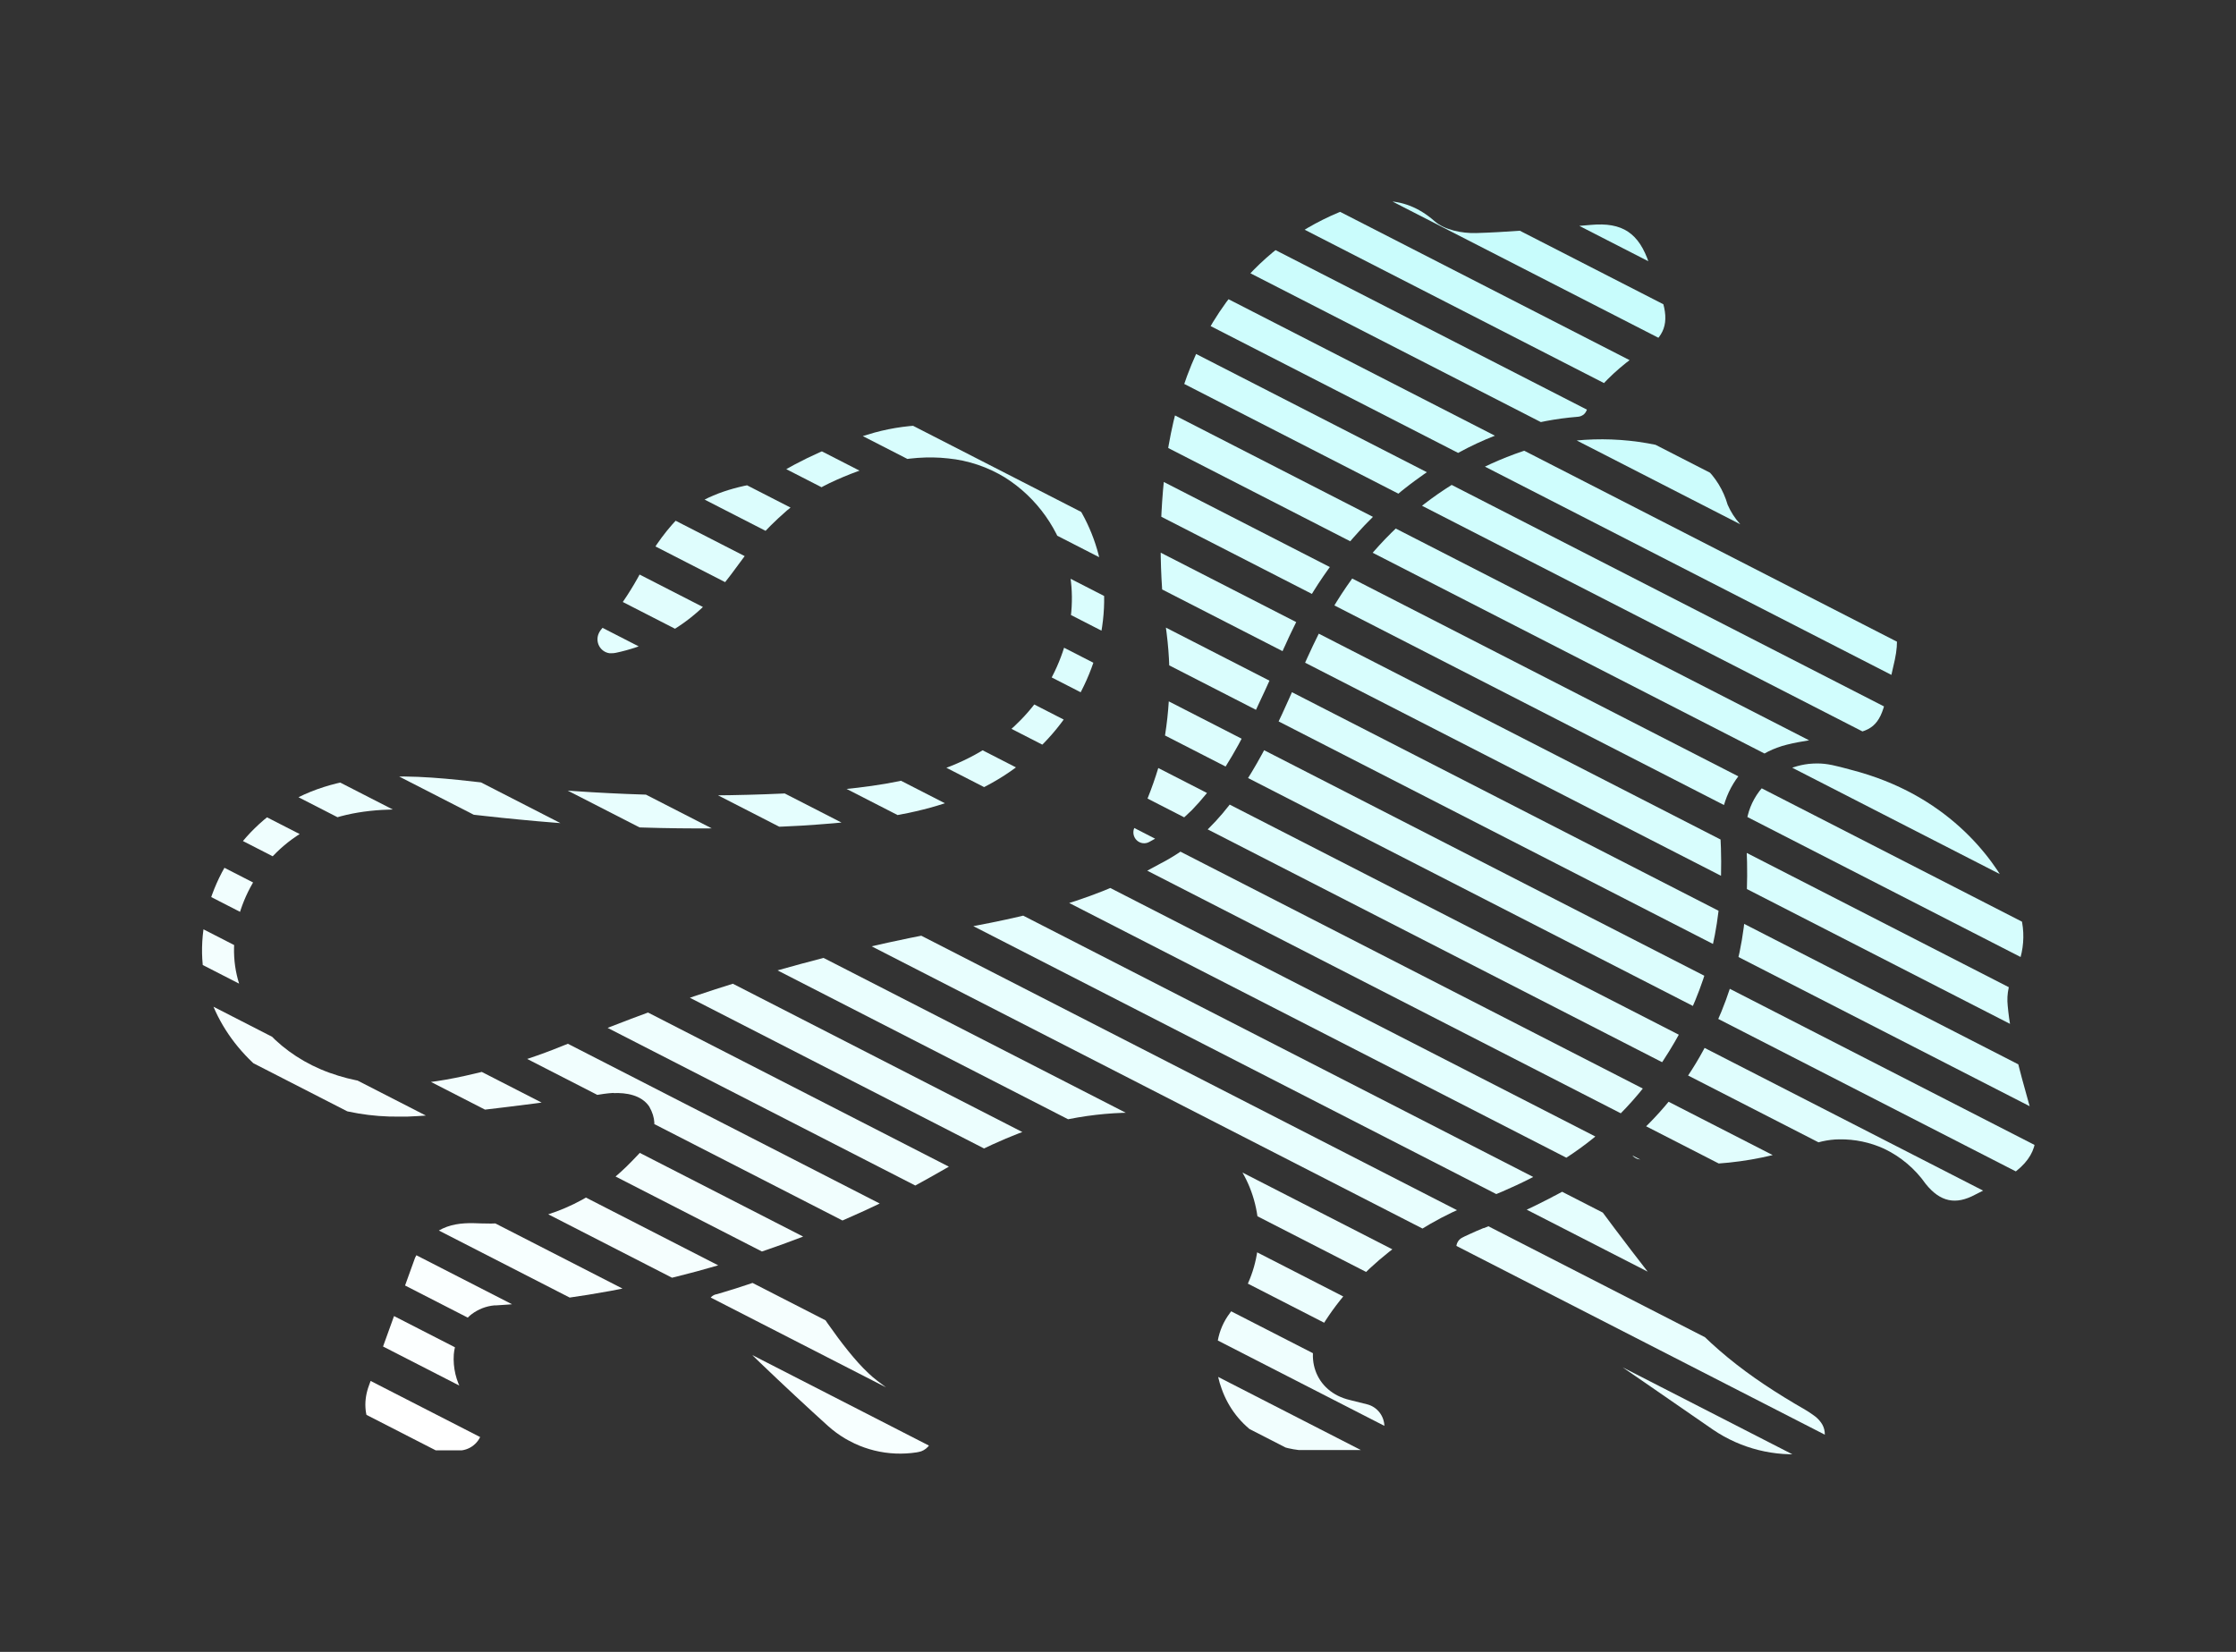 <svg xmlns="http://www.w3.org/2000/svg" xmlns:xlink="http://www.w3.org/1999/xlink" viewBox="0 0 444 328" width="444" height="328" preserveAspectRatio="xMidYMid meet" style="width: 100%; height: 100%; transform: translate3d(0px, 0px, 0px); content-visibility: visible;">
<rect x="0" y="0" width="444" height="328" fill="#333333" stroke="none"/>
<defs>
<clipPath id="__lottie_element_2"><rect width="444" height="328" x="0" y="0">
</rect>
</clipPath><clipPath id="__lottie_element_4"><path d="M0,0 L444,0 L444,328 L0,328z">
</path>
 </clipPath><clipPath id="__lottie_element_5">
 <path fill="#ffffff" clip-rule="nonzero" d=" M268.972,40.993 C260.307,43.95 252.572,49.19 246.558,56.175 C237.916,66.086 233.589,77.983 231.659,90.886 C230.073,102.452 230.073,114.185 231.659,125.751 C232.788,134.687 232.227,143.758 230.005,152.48 C228.762,156.562 227.176,160.529 225.263,164.335 C225.064,164.753 225.003,165.225 225.089,165.681 C225.175,166.138 225.403,166.554 225.739,166.868 C226.076,167.183 226.503,167.38 226.959,167.43 C227.414,167.479 227.873,167.38 228.268,167.145 C230.756,165.821 233.071,164.186 235.16,162.28 C235.16,162.28 236.649,160.882 236.649,160.882 C238.654,158.811 240.475,156.566 242.092,154.172 C243.894,151.474 245.541,148.673 247.027,145.784 C247.297,145.277 247.557,144.771 247.819,144.262 C248.012,143.886 248.206,143.508 248.406,143.128 C248.406,143.128 248.599,142.709 248.599,142.709 C248.709,142.499 248.819,142.261 248.916,142.038 C249.002,141.879 249.08,141.715 249.15,141.548 C249.15,141.548 249.15,141.464 249.15,141.464 C249.15,141.464 249.246,141.269 249.246,141.269 C249.384,140.989 249.522,140.709 249.646,140.416 C249.646,140.416 249.812,140.052 249.812,140.052 C249.812,140.052 251.19,137.103 251.19,137.103 C251.19,137.103 252.568,134.069 252.568,134.069 C252.568,134.069 253.12,132.797 253.12,132.797 C253.726,131.399 254.347,130.001 254.981,128.603 C254.981,128.603 255.187,128.17 255.187,128.17 C255.283,127.96 255.378,127.75 255.473,127.54 C255.473,127.54 255.474,127.539 255.474,127.539 C255.802,126.813 256.13,126.089 256.483,125.374 C256.483,125.374 257.31,123.682 257.31,123.682 C259.454,119.401 261.982,115.33 264.864,111.52 C265.126,111.156 265.415,110.779 265.705,110.416 C265.705,110.416 265.994,110.038 265.994,110.038 C266.054,109.956 266.119,109.876 266.187,109.8 C266.187,109.8 266.656,109.213 266.656,109.213 C266.656,109.213 267.097,108.682 267.097,108.682 C267.097,108.682 267.538,108.151 267.538,108.151 C267.851,107.77 268.172,107.405 268.495,107.037 C268.495,107.037 268.5,107.032 268.5,107.032 C268.602,106.916 268.704,106.8 268.806,106.683 C268.806,106.683 269.785,105.593 269.785,105.593 C270.045,105.301 270.311,105.016 270.579,104.728 C270.579,104.728 270.579,104.727 270.579,104.727 C270.709,104.588 270.84,104.448 270.97,104.306 C270.97,104.306 271.77,103.496 271.77,103.496 C271.77,103.496 272.556,102.699 272.556,102.699 C272.556,102.699 273.341,101.944 273.341,101.944 C273.341,101.944 274.472,100.854 274.472,100.854 C274.472,100.854 275.85,99.581 275.85,99.581 C276.498,99.008 277.146,98.449 277.807,97.918 C277.917,97.815 278.031,97.723 278.144,97.633 C278.217,97.574 278.289,97.517 278.359,97.456 C278.359,97.456 279.117,96.855 279.117,96.855 C279.42,96.604 279.737,96.366 280.054,96.129 C280.054,96.129 280.992,95.429 280.992,95.429 C280.992,95.429 281.984,94.717 281.984,94.717 C281.984,94.717 282.783,94.143 282.783,94.143 C282.783,94.143 283.638,93.557 283.638,93.557 C284.451,92.997 285.278,92.48 286.119,91.963 C290.706,89.038 295.65,86.734 300.827,85.113 C304.869,83.889 309.027,83.101 313.233,82.764 C313.748,82.748 314.239,82.539 314.611,82.177 C314.797,81.99 314.942,81.767 315.039,81.52 C315.529,80.152 316.202,78.859 317.037,77.675 C319.857,74.393 323.152,71.565 326.81,69.287 C330.325,66.897 331.635,64.283 329.967,59.32 C329.45,57.827 328.922,56.362 328.39,54.886 C328.39,54.886 328.389,54.885 328.389,54.885 C328.084,54.039 327.778,53.191 327.472,52.33 C325.446,46.263 322.151,44.083 315.893,44.655 C314.139,44.797 312.386,44.948 310.633,45.1 C304.797,45.603 298.963,46.105 293.08,46.277 C290.323,46.347 286.864,45.676 284.892,43.942 C281.719,41.147 278.397,39.929 274.917,39.929 C272.985,39.929 271.004,40.304 268.972,40.993" fill-opacity="1">
 </path>
 <path fill="#ffffff" clip-rule="nonzero" d=" M173.656,85.894 C166.274,87.955 159.222,91.081 152.718,95.177 C151.822,95.618 150.864,95.915 149.879,96.058 C144.186,97.079 138.727,98.938 134.482,103.048 C131.546,106.155 129.113,109.712 127.272,113.588 C125.582,116.769 123.617,119.791 121.4,122.619 C121.09,123.01 120.759,123.381 120.429,123.751 C120.028,124.202 119.627,124.652 119.264,125.136 C119.264,125.136 119.057,125.443 119.057,125.443 C119.057,125.443 118.933,125.681 118.933,125.681 C118.736,126.079 118.635,126.519 118.64,126.964 C118.644,127.409 118.753,127.847 118.958,128.241 C119.163,128.635 119.458,128.973 119.818,129.228 C120.178,129.483 120.593,129.648 121.028,129.707 C121.028,129.707 121.387,129.707 121.387,129.707 C121.692,129.716 121.997,129.686 122.296,129.622 C127.713,128.48 132.797,126.089 137.156,122.633 C139.283,120.944 141.22,119.022 142.931,116.902 C144.662,114.798 145.9,113.103 147.031,111.555 C149.396,108.319 151.291,105.725 156.233,101.384 C158.846,99.229 161.701,97.394 164.738,95.919 C171.988,92.479 180.162,90.116 188.281,91.025 C192.299,91.421 196.176,92.731 199.626,94.856 C205.945,98.866 210.451,105.24 212.17,112.596 C214.471,122.773 210.791,134.684 202.727,142.918 C201.9,143.771 201.032,144.58 200.15,145.349 C189.219,154.73 174.332,156.408 158.797,157.401 C140.461,158.409 122.076,158.015 103.798,156.225 C101.372,156.002 98.918,155.737 96.313,155.443 C82.529,153.878 66.98,152.116 54.367,161.259 C43.629,169.06 38.061,182.954 40.818,195.047 C43.258,205.699 51.845,214.899 63.313,219.051 C68.442,220.887 73.85,221.79 79.289,221.72 C79.289,221.72 80.819,221.72 80.819,221.72 C86.826,221.481 92.832,220.755 98.819,220.031 C99.482,219.951 100.144,219.871 100.807,219.792 C104.4,219.354 107.993,218.887 111.586,218.393 C111.586,218.393 116.08,217.793 116.08,217.793 C116.698,217.708 117.317,217.606 117.937,217.505 C117.937,217.505 117.938,217.505 117.938,217.505 C119.255,217.29 120.576,217.075 121.897,217.009 C121.897,217.009 121.828,217.052 121.828,217.052 C124.267,216.94 127.341,217.4 128.913,219.707 C131.535,224.308 128.619,227.317 125.813,230.211 C125.669,230.359 125.526,230.506 125.384,230.654 C124.695,231.353 124.006,232.051 123.275,232.694 C115.736,239.667 105.791,243.343 95.596,242.927 C91.378,242.745 85.947,242.607 82.419,249.75 C82.419,249.75 73.307,274.996 73.307,274.996 C71.005,280.994 73.955,287.48 82.267,287.983 C82.267,287.983 91.709,287.983 91.709,287.983 C92.854,287.828 93.904,287.257 94.665,286.375 C95.425,285.493 95.845,284.36 95.845,283.188 C95.835,282.181 95.512,281.203 94.92,280.393 C94.92,280.393 94.535,279.959 94.535,279.959 C94.535,279.959 94.405,279.815 94.405,279.815 C94.048,279.418 93.695,279.022 93.363,278.561 C92.812,277.907 92.319,277.206 91.888,276.464 C90.552,274.2 89.932,271.576 90.11,268.943 C90.149,268.472 90.222,268.005 90.33,267.545 C90.813,265.239 91.598,262.499 93.639,260.961 C94.957,259.962 96.522,259.353 98.16,259.2 C98.16,259.2 98.532,259.2 98.532,259.2 C101.73,259.005 104.914,258.738 108.071,258.319 C131.501,255.521 154.32,248.839 175.614,238.538 C179.749,236.567 183.733,234.344 187.675,232.079 C192.61,229.213 201.39,224.921 206.973,223.523 C215.96,220.797 227.249,220.253 232.777,221.763 C238.339,223.447 243.122,227.098 246.258,232.052 C248.654,235.896 249.926,240.35 249.926,244.898 C249.926,249.446 248.654,253.901 246.258,257.745 C245.627,258.792 244.937,259.801 244.19,260.766 C242.978,262.375 242.16,264.252 241.806,266.245 C241.183,269.425 241.45,272.718 242.578,275.751 C243.91,279.553 246.445,282.802 249.787,284.992 C252.235,286.59 255.013,287.594 257.906,287.928 C257.906,287.928 270.918,287.928 270.918,287.928 C271.709,287.825 272.46,287.512 273.094,287.021 C273.728,286.53 274.223,285.88 274.529,285.133 C274.774,284.554 274.901,283.93 274.902,283.3 C274.902,282.281 274.568,281.29 273.951,280.485 C273.334,279.68 272.471,279.106 271.497,278.855 C271.497,278.855 268.092,278.003 268.092,278.003 C261.007,276.381 258.678,269.041 262.578,263.225 C269.278,252.237 281.132,243.292 292.656,238.888 C307.584,233.184 323.381,225.034 334.711,202.932 C340.156,191.609 342.444,180.635 341.603,165.607 C341.536,163.379 341.867,161.157 342.582,159.049 C343.405,156.614 344.758,154.4 346.54,152.568 C348.323,150.736 350.489,149.333 352.879,148.467 C355.12,147.598 358.772,147.05 362.358,146.513 C363.734,146.306 365.101,146.102 366.374,145.881 C371.543,145.35 373.266,144.078 374.465,138.892 C374.465,138.892 376.257,130.992 376.257,130.992 C377.787,123.835 375.072,120.578 370.054,118.104 C370.054,118.104 349.019,106.836 349.019,106.836 C346.366,105.353 344.268,103.024 343.051,100.21 C342.219,97.315 340.613,94.711 338.411,92.685 C336.209,90.659 333.498,89.291 330.576,88.733 C321.306,86.477 311.61,86.761 302.484,89.557 C284.716,95.541 270.587,108.514 261.931,125.695 C260.275,129.008 258.782,132.386 257.289,135.762 C255.501,139.807 253.714,143.851 251.648,147.783 C246.299,157.96 240.344,166.403 230.282,171.547 C230.282,171.547 230.13,171.632 230.13,171.632 C215.395,179.908 201.252,182.55 185.001,185.388 C161.772,189.872 139.024,196.619 117.072,205.533 C117.072,205.533 111.889,207.602 111.889,207.602 C106.155,209.952 100.24,211.822 94.204,213.193 C84.045,215.626 74.906,216.436 65.423,213.011 C55.939,209.586 48.978,202.162 47.021,193.621 C44.815,184.031 49.364,172.903 58.048,166.598 C68.668,158.901 82.318,160.445 95.528,161.94 C95.528,161.94 95.555,161.943 95.555,161.943 C95.555,161.943 96.143,162.009 96.143,162.009 C98.494,162.268 100.903,162.533 103.219,162.74 C121.808,164.566 140.507,164.969 159.155,163.943 C175.848,162.867 191.852,161.02 204.285,150.354 C205.319,149.459 206.325,148.524 207.276,147.559 C216.925,137.633 221.226,123.696 218.4,111.212 C217.085,105.412 214.323,100.052 210.379,95.646 C206.436,91.24 201.442,87.936 195.877,86.048 C193.934,85.43 191.941,84.985 189.922,84.721 C188.205,84.508 186.481,84.402 184.758,84.402 C181.016,84.402 177.284,84.902 173.656,85.894" fill-opacity="1">
 </path>
 <path fill="#ffffff" clip-rule="nonzero" d=" M359.16,151.681 C357.1,151.918 355.11,152.585 353.316,153.638 C351.245,154.811 349.53,156.535 348.357,158.624 C347.183,160.714 346.596,163.088 346.658,165.492 C346.658,165.492 346.658,165.647 346.658,165.647 C347.705,180.843 345.872,193.06 339.697,205.572 C339.697,205.572 339.697,205.684 339.697,205.684 C336.135,213.087 331.208,219.731 325.182,225.255 C325.163,225.274 325.066,225.342 324.938,225.431 C324.69,225.604 324.326,225.858 324.189,225.996 C323.9,226.3 323.691,226.672 323.581,227.079 C323.471,227.486 323.463,227.915 323.559,228.326 C323.656,228.737 323.852,229.116 324.131,229.43 C324.409,229.743 324.761,229.981 325.154,230.12 C329.672,231.165 334.319,231.513 338.939,231.154 C344.833,230.944 350.674,229.938 356.307,228.163 C357.098,227.959 357.869,227.73 358.633,227.503 C358.633,227.503 358.634,227.503 358.634,227.503 C360.8,226.86 362.909,226.234 365.253,226.234 C368.306,226.188 371.331,226.823 374.116,228.093 C377.419,229.664 380.267,232.071 382.386,235.083 C385.295,238.703 388.369,239.277 392.187,237.222 C392.187,237.222 396.35,235.181 398.28,233.964 C404.662,230.106 405.186,225.814 403.256,220.474 C403.104,219.931 402.953,219.39 402.801,218.849 C401.021,212.497 399.275,206.27 398.666,199.686 C398.413,197.317 398.936,194.93 400.154,192.892 C401.331,190.497 401.882,187.836 401.754,185.163 C401.627,182.49 400.824,179.895 399.424,177.626 C395.619,169.98 386.411,157.72 367.651,152.884 C367.651,152.884 367.466,152.832 367.466,152.832 C364.514,152.035 362.876,151.594 360.827,151.594 C360.307,151.594 359.761,151.623 359.16,151.681" fill-opacity="1">
 </path>
 <path fill="#ffffff" clip-rule="nonzero" d=" M312.121,235.627 C312.121,235.627 311.569,235.948 311.569,235.948 C311.569,235.948 311.032,236.242 311.032,236.242 C311.032,236.242 310.728,236.41 310.728,236.41 C310.728,236.41 310.618,236.41 310.618,236.41 C310.163,236.661 309.708,236.913 309.24,237.151 C309.24,237.151 309.033,237.262 309.033,237.262 C309.033,237.262 308.371,237.598 308.371,237.598 C307.848,237.892 307.296,238.171 306.759,238.437 C306.759,238.437 305.118,239.262 305.118,239.262 C305.118,239.262 303.492,240.044 303.492,240.044 C303.367,240.109 303.238,240.165 303.106,240.212 C303.106,240.212 301.038,241.149 301.038,241.149 C301.038,241.149 298.943,242.085 298.943,242.085 C297.537,242.687 296.103,243.274 294.642,243.861 C294.642,243.861 294.546,243.861 294.546,243.861 C293.636,244.238 292.713,244.63 291.789,245.063 C291.789,245.063 290.852,245.496 290.852,245.496 C290.852,245.496 290.383,245.734 290.383,245.734 C290.045,245.898 289.756,246.15 289.545,246.464 C289.334,246.779 289.209,247.144 289.182,247.523 C289.155,247.902 289.228,248.282 289.393,248.623 C289.558,248.965 289.809,249.256 290.121,249.467 C299.384,255.813 326.263,274.254 340.158,283.886 C345.709,287.651 352.387,289.323 359.028,288.611 C359.687,288.523 360.312,288.263 360.841,287.856 C361.37,287.448 361.785,286.908 362.045,286.289 C362.306,285.669 362.402,284.991 362.325,284.322 C362.248,283.653 362,283.016 361.606,282.474 C361.179,281.876 360.646,281.364 360.035,280.964 C359.551,280.607 359.049,280.276 358.532,279.971 C346.802,273.219 338.655,266.941 330.095,256.205 C326.263,251.396 321.604,245.301 317.469,239.709 C317.469,239.709 316.545,238.479 316.545,238.479 C316.545,238.479 314.878,236.214 314.878,236.214 C314.565,235.796 314.113,235.507 313.607,235.399 C313.461,235.367 313.313,235.352 313.165,235.352 C312.802,235.352 312.442,235.445 312.121,235.627" fill-opacity="1">
 </path>
 <path fill="#ffffff" clip-rule="nonzero" d=" M155.696,252.465 C155.696,252.465 154.745,252.829 154.745,252.829 C154.745,252.829 154.414,252.954 154.414,252.954 C154.414,252.954 152.498,253.653 152.498,253.653 C152.498,253.653 151.781,253.919 151.781,253.919 C151.781,253.919 150.044,254.534 150.044,254.534 C150.044,254.534 148.294,255.121 148.294,255.121 C148.294,255.121 146.116,255.834 146.116,255.834 C146.116,255.834 145.578,256.002 145.578,256.002 C145.578,256.002 144.751,256.254 144.751,256.254 C144.751,256.254 142.766,256.855 142.766,256.855 C142.766,256.855 142.242,257.008 142.242,257.008 C142.242,257.008 142.146,257.008 142.146,257.008 C141.79,257.107 141.465,257.297 141.202,257.561 C140.94,257.824 140.75,258.152 140.65,258.513 C140.55,258.873 140.544,259.254 140.632,259.617 C140.72,259.981 140.9,260.315 141.153,260.587 C143.869,264.068 156.743,276.216 164.407,283.136 C168.672,286.966 174.256,288.93 179.942,288.602 C180.621,288.567 181.297,288.497 181.968,288.393 C182.3,288.344 182.627,288.269 182.947,288.169 C183.612,287.916 184.184,287.463 184.588,286.871 C184.992,286.279 185.208,285.576 185.208,284.856 C185.213,284.678 185.199,284.5 185.166,284.325 C185.117,284.077 185.048,283.834 184.96,283.598 C184.801,283.258 184.617,282.93 184.408,282.619 C182.898,280.658 179.649,278.246 176.825,276.149 C174.957,274.763 173.275,273.514 172.402,272.624 C167.261,267.829 160.865,257.707 158.218,253.36 C157.963,252.94 157.572,252.622 157.113,252.459 C156.886,252.378 156.65,252.338 156.413,252.338 C156.17,252.338 155.928,252.38 155.696,252.465" fill-opacity="1">
 </path>
 </clipPath>
 </defs>
 <g clip-path="url(#__lottie_element_2)"><g clip-path="url(#__lottie_element_4)" transform="matrix(1,0,0,1,0,0)" opacity="1" style="display: block;">
 <g clip-path="url(#__lottie_element_5)">
 <g transform="matrix(0.182,0,0,0.182,222,294.486)" opacity="1" style="display: block;"><g opacity="1" transform="matrix(1,0,0,1,0,0)"><path stroke-linecap="butt" stroke-linejoin="miter" fill-opacity="0" stroke-miterlimit="4" stroke="rgb(255,255,255)" stroke-opacity="1" stroke-width="35" d=" M-1175,-276 C-1175,-276 974,825 974,825"></path></g></g><g transform="matrix(0.182,0,0,0.182,222,279.226)" opacity="1" style="display: block;"><g opacity="1" transform="matrix(1,0,0,1,0,0)"><path stroke-linecap="butt" stroke-linejoin="miter" fill-opacity="0" stroke-miterlimit="4" stroke="rgb(252,255,255)" stroke-opacity="1" stroke-width="35" d=" M-1175,-276 C-1175,-276 974,825 974,825"></path></g></g><g transform="matrix(0.182,0,0,0.182,222,264.874)" opacity="1" style="display: block;"><g opacity="1" transform="matrix(1,0,0,1,0,0)"><path stroke-linecap="butt" stroke-linejoin="miter" fill-opacity="0" stroke-miterlimit="4" stroke="rgb(250,255,255)" stroke-opacity="1" stroke-width="35" d=" M-1175,-276 C-1175,-276 974,825 974,825"></path></g></g><g transform="matrix(0.182,0,0,0.182,222,250.522)" opacity="1" style="display: block;"><g opacity="1" transform="matrix(1,0,0,1,0,0)"><path stroke-linecap="butt" stroke-linejoin="miter" fill-opacity="0" stroke-miterlimit="4" stroke="rgb(247,255,255)" stroke-opacity="1" stroke-width="35" d=" M-1175,-276 C-1175,-276 974,825 974,825"></path></g></g><g transform="matrix(0.182,0,0,0.182,222,236.17)" opacity="1" style="display: block;"><g opacity="1" transform="matrix(1,0,0,1,0,0)"><path stroke-linecap="butt" stroke-linejoin="miter" fill-opacity="0" stroke-miterlimit="4" stroke="rgb(245,254,254)" stroke-opacity="1" stroke-width="35" d=" M-1175,-276 C-1175,-276 974,825 974,825"></path></g></g><g transform="matrix(0.182,0,0,0.182,222,221.818)" opacity="1" style="display: block;"><g opacity="1" transform="matrix(1,0,0,1,0,0)"><path stroke-linecap="butt" stroke-linejoin="miter" fill-opacity="0" stroke-miterlimit="4" stroke="rgb(243,254,254)" stroke-opacity="1" stroke-width="35" d=" M-1175,-276 C-1175,-276 974,825 974,825"></path></g></g><g transform="matrix(0.182,0,0,0.182,222,207.466)" opacity="1" style="display: block;">
 <g opacity="1" transform="matrix(1,0,0,1,0,0)"><path stroke-linecap="butt" stroke-linejoin="miter" fill-opacity="0" stroke-miterlimit="4" stroke="rgb(241,254,254)" stroke-opacity="1" stroke-width="35" d=" M-1175,-276 C-1175,-276 974,825 974,825"></path></g></g><g transform="matrix(0.182,0,0,0.182,222,193.114)" opacity="1" style="display: block;">
 <g opacity="1" transform="matrix(1,0,0,1,0,0)"><path stroke-linecap="butt" stroke-linejoin="miter" fill-opacity="0" stroke-miterlimit="4" stroke="rgb(239,254,254)" stroke-opacity="1" stroke-width="35" d=" M-1175,-276 C-1175,-276 974,825 974,825"></path></g></g> <g transform="matrix(0.182,0,0,0.182,222,178.763)" opacity="1" style="display: block;"> 
 <g opacity="1" transform="matrix(1,0,0,1,0,0)"><path stroke-linecap="butt" stroke-linejoin="miter" fill-opacity="0" stroke-miterlimit="4" stroke="rgb(236,254,254)" stroke-opacity="1" stroke-width="35" d=" M-1175,-276 C-1175,-276 974,825 974,825"></path></g></g>
 <g transform="matrix(0.182,0,0,0.182,222,164.411)" opacity="1" style="display: block;">
 <g opacity="1" transform="matrix(1,0,0,1,0,0)"><path stroke-linecap="butt" stroke-linejoin="miter" fill-opacity="0" stroke-miterlimit="4" stroke="rgb(234,254,254)" stroke-opacity="1" stroke-width="35" d=" M-1175,-276 C-1175,-276 974,825 974,825"></path></g></g><g transform="matrix(0.182,0,0,0.182,222,150.059)" opacity="1" style="display: block;"><g opacity="1" transform="matrix(1,0,0,1,0,0)">
 <path stroke-linecap="butt" stroke-linejoin="miter" fill-opacity="0" stroke-miterlimit="4" stroke="rgb(232,254,254)" stroke-opacity="1" stroke-width="35" d=" M-1175,-276 C-1175,-276 974,825 974,825"></path></g></g><g transform="matrix(0.182,0,0,0.182,222,135.707)" opacity="1" style="display: block;"><g opacity="1" transform="matrix(1,0,0,1,0,0)"><path stroke-linecap="butt" stroke-linejoin="miter" fill-opacity="0" stroke-miterlimit="4" stroke="rgb(229,254,254)" stroke-opacity="1" stroke-width="35" d=" M-1175,-276 C-1175,-276 974,825 974,825"></path></g></g><g transform="matrix(0.182,0,0,0.182,222,121.355)" opacity="1" style="display: block;">
 <g opacity="1" transform="matrix(1,0,0,1,0,0)"><path stroke-linecap="butt" stroke-linejoin="miter" fill-opacity="0" stroke-miterlimit="4" stroke="rgb(227,254,254)" stroke-opacity="1" stroke-width="35" d=" M-1175,-276 C-1175,-276 974,825 974,825"></path></g></g><g transform="matrix(0.182,0,0,0.182,222,107.003)" opacity="1" style="display: block;">
 <g opacity="1" transform="matrix(1,0,0,1,0,0)"><path stroke-linecap="butt" stroke-linejoin="miter" fill-opacity="0" stroke-miterlimit="4" stroke="rgb(225,253,253)" stroke-opacity="1" stroke-width="35" d=" M-1175,-276 C-1175,-276 974,825 974,825"></path></g></g><g transform="matrix(0.182,0,0,0.182,222,92.651)" opacity="1" style="display: block;"><g opacity="1" transform="matrix(1,0,0,1,0,0)"><path stroke-linecap="butt" stroke-linejoin="miter" fill-opacity="0" stroke-miterlimit="4" stroke="rgb(223,253,253)" stroke-opacity="1" stroke-width="35" d=" M-1175,-276 C-1175,-276 974,825 974,825"></path></g></g><g transform="matrix(0.182,0,0,0.182,247.434,91.38)" opacity="1" style="display: block;"><g opacity="1" transform="matrix(1,0,0,1,0,0)">
 <path stroke-linecap="butt" stroke-linejoin="miter" fill-opacity="0" stroke-miterlimit="4" stroke="rgb(220,253,253)" stroke-opacity="1" stroke-width="35" d=" M-1175,-276 C-1175,-276 974,825 974,825"></path></g></g><g transform="matrix(0.182,0,0,0.182,247.434,77.028)" opacity="1" style="display: block;"><g opacity="1" transform="matrix(1,0,0,1,0,0)"><path stroke-linecap="butt" stroke-linejoin="miter" fill-opacity="0" stroke-miterlimit="4" stroke="rgb(218,253,253)" stroke-opacity="1" stroke-width="35" d=" M-1175,-276 C-1175,-276 974,825 974,825"></path></g></g><g style="display: block;" transform="matrix(0.182,0,0,0.182,247.434,62.676)" opacity="1">
 <g opacity="1" transform="matrix(1,0,0,1,0,0)"><path stroke-linecap="butt" stroke-linejoin="miter" fill-opacity="0" stroke-miterlimit="4" stroke="rgb(216,253,253)" stroke-opacity="1" stroke-width="35" d=" M-1175,-276 C-1175,-276 974,825 974,825"></path></g></g><g style="display: block;" transform="matrix(0.182,0,0,0.182,247.434,48.324)" opacity="1">
 <g opacity="1" transform="matrix(1,0,0,1,0,0)"><path stroke-linecap="butt" stroke-linejoin="miter" fill-opacity="0" stroke-miterlimit="4" stroke="rgb(214,253,253)" stroke-opacity="1" stroke-width="35" d=" M-1175,-276 C-1175,-276 974,825 974,825"></path></g></g><g style="display: block;" transform="matrix(0.182,0,0,0.182,247.434,33.972)" opacity="1">
 <g opacity="1" transform="matrix(1,0,0,1,0,0)"><path stroke-linecap="butt" stroke-linejoin="miter" fill-opacity="0" stroke-miterlimit="4" stroke="rgb(211,253,253)" stroke-opacity="1" stroke-width="35" d=" M-1175,-276 C-1175,-276 974,825 974,825"></path></g></g><g style="display: block;" transform="matrix(0.182,0,0,0.182,247.434,19.62)" opacity="1">
 <g opacity="1" transform="matrix(1,0,0,1,0,0)"><path stroke-linecap="butt" stroke-linejoin="miter" fill-opacity="0" stroke-miterlimit="4" stroke="rgb(209,253,253)" stroke-opacity="1" stroke-width="35" d=" M-1175,-276 C-1175,-276 974,825 974,825"></path></g></g><g style="display: block;" transform="matrix(0.182,0,0,0.182,247.434,5.45)" opacity="1">
 <g opacity="1" transform="matrix(1,0,0,1,0,0)"><path stroke-linecap="butt" stroke-linejoin="miter" fill-opacity="0" stroke-miterlimit="4" stroke="rgb(207,253,253)" stroke-opacity="1" stroke-width="35" d=" M-1175,-276 C-1175,-276 974,825 974,825"></path></g></g><g style="display: block;" transform="matrix(0.182,0,0,0.182,247.434,-9.084)" opacity="1">
 <g opacity="1" transform="matrix(1,0,0,1,0,0)"><path stroke-linecap="butt" stroke-linejoin="miter" fill-opacity="0" stroke-miterlimit="4" stroke="rgb(204,252,252)" stroke-opacity="1" stroke-width="35" d=" M-1175,-276 C-1175,-276 974,825 974,825"></path></g></g><g style="display: block;" transform="matrix(0.182,0,0,0.182,247.434,-23.254)" opacity="1"><g opacity="1" transform="matrix(1,0,0,1,0,0)"><path stroke-linecap="butt" stroke-linejoin="miter" fill-opacity="0" stroke-miterlimit="4" stroke="rgb(202,252,252)" stroke-opacity="1" stroke-width="35" d=" M-1175,-276 C-1175,-276 974,825 974,825">
 </path></g></g><g style="display: block;" transform="matrix(0.182,0,0,0.182,247.434,-37.787)" opacity="1"><g opacity="1" transform="matrix(1,0,0,1,0,0)"><path stroke-linecap="butt" stroke-linejoin="miter" fill-opacity="0" stroke-miterlimit="4" stroke="rgb(200,252,252)" stroke-opacity="1" stroke-width="35" d=" M-1175,-276 C-1175,-276 974,825 974,825"></path></g></g><g style="display: block;" transform="matrix(0.182,0,0,0.182,247.434,-51.958)" opacity="1"><g opacity="1" transform="matrix(1,0,0,1,0,0)"><path stroke-linecap="butt" stroke-linejoin="miter" fill-opacity="0" stroke-miterlimit="4" stroke="rgb(198,252,252)" stroke-opacity="1" stroke-width="35" d=" M-1175,-276 C-1175,-276 974,825 974,825">
 </path>
 </g>
 </g>
 </g>
 </g>
 </g>
 </svg>